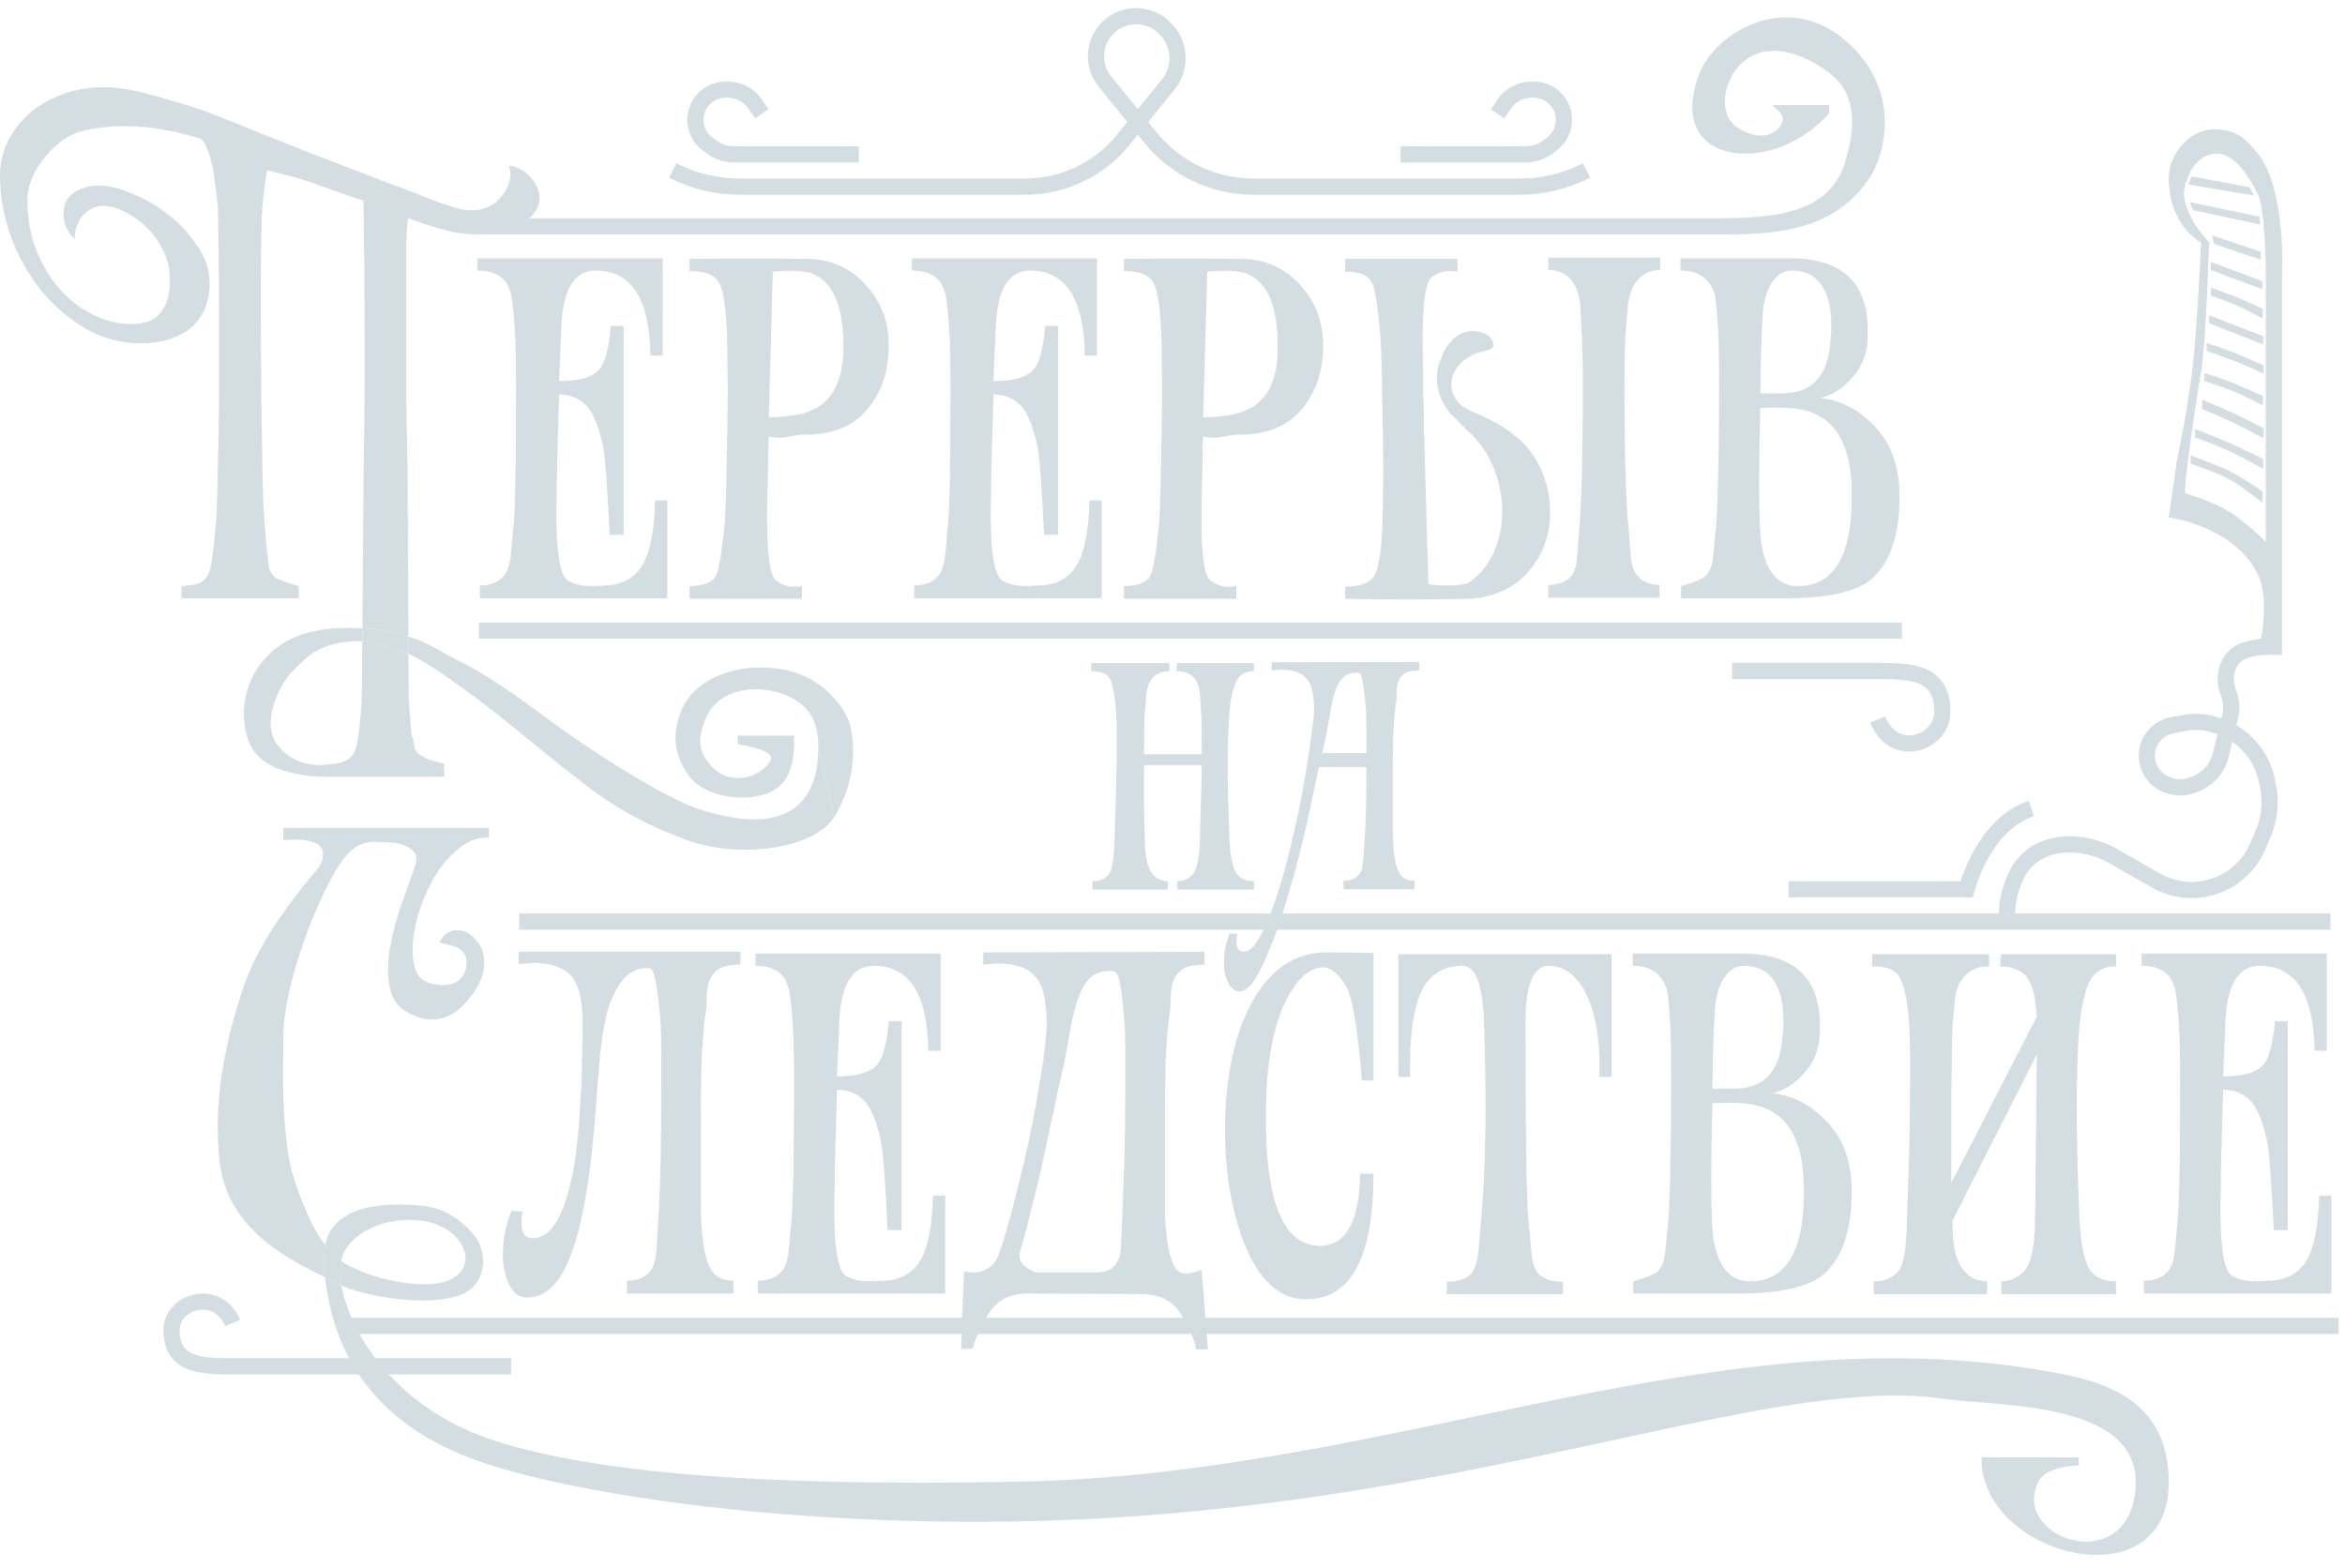 <svg width="145" height="97" viewBox="0 0 145 97" fill="none" xmlns="http://www.w3.org/2000/svg">
<path d="M29.672 37V36.208C30.32 36.208 30.812 36.016 31.148 35.632C31.34 35.392 31.472 35.068 31.544 34.66C31.568 34.516 31.64 33.772 31.76 32.428C31.856 31.3 31.904 29.188 31.904 26.092C31.928 23.14 31.904 21.256 31.832 20.44C31.808 19.888 31.76 19.336 31.688 18.784C31.64 18.208 31.496 17.752 31.256 17.416C30.896 16.96 30.32 16.732 29.528 16.732V15.976H40.976V21.988H40.22C40.172 18.484 39.044 16.732 36.836 16.732C35.516 16.732 34.808 17.884 34.712 20.188L34.568 23.572C35.816 23.572 36.644 23.332 37.052 22.852C37.412 22.444 37.652 21.544 37.772 20.152H38.564V33.076H37.7C37.556 30.076 37.424 28.276 37.304 27.676C37.04 26.404 36.692 25.54 36.26 25.084C35.828 24.628 35.264 24.4 34.568 24.4C34.472 27.544 34.424 29.548 34.424 30.412C34.328 33.556 34.532 35.368 35.036 35.848C35.396 36.112 35.936 36.244 36.656 36.244C36.848 36.244 37.064 36.232 37.304 36.208C38.384 36.208 39.176 35.812 39.68 35.02C40.184 34.228 40.46 32.872 40.508 30.952H41.264V37H29.672Z" fill="#D4DDE1"/>
<path d="M51.928 26.524C51.303 26.764 50.572 26.884 49.731 26.884C49.419 26.884 49.072 26.932 48.688 27.028C48.328 27.1 47.944 27.088 47.535 26.992C47.511 27.256 47.499 27.604 47.499 28.036C47.499 28.468 47.487 29.116 47.464 29.98C47.343 33.628 47.523 35.608 48.004 35.92C48.483 36.256 49.011 36.364 49.587 36.244V37.036H42.639V36.244C43.383 36.244 43.9 36.076 44.188 35.74C44.404 35.524 44.608 34.432 44.8 32.464C44.847 31.936 44.883 31.144 44.907 30.088C44.931 29.032 44.956 27.7 44.98 26.092C45.004 24.676 45.004 23.512 44.98 22.6C44.98 21.664 44.968 20.956 44.944 20.476C44.871 18.82 44.691 17.788 44.404 17.38C44.115 16.972 43.528 16.768 42.639 16.768V16.012C45.231 15.988 47.644 15.988 49.876 16.012C51.34 16.012 52.563 16.552 53.547 17.632C54.459 18.64 54.928 19.84 54.952 21.232C54.975 22.552 54.7 23.68 54.123 24.616C53.572 25.552 52.84 26.188 51.928 26.524ZM52.144 21.772C52.215 18.988 51.532 17.356 50.092 16.876C49.516 16.732 48.748 16.708 47.788 16.804L47.535 25.804C48.855 25.804 49.864 25.6 50.559 25.192C51.568 24.568 52.096 23.428 52.144 21.772Z" fill="#D4DDE1"/>
<path d="M56.531 37V36.208C57.179 36.208 57.671 36.016 58.007 35.632C58.199 35.392 58.331 35.068 58.403 34.66C58.427 34.516 58.499 33.772 58.619 32.428C58.715 31.3 58.763 29.188 58.763 26.092C58.787 23.14 58.763 21.256 58.691 20.44C58.667 19.888 58.619 19.336 58.547 18.784C58.499 18.208 58.355 17.752 58.115 17.416C57.755 16.96 57.179 16.732 56.387 16.732V15.976H67.835V21.988H67.079C67.031 18.484 65.903 16.732 63.695 16.732C62.375 16.732 61.667 17.884 61.571 20.188L61.427 23.572C62.675 23.572 63.503 23.332 63.911 22.852C64.271 22.444 64.511 21.544 64.631 20.152H65.423V33.076H64.559C64.415 30.076 64.283 28.276 64.163 27.676C63.899 26.404 63.551 25.54 63.119 25.084C62.687 24.628 62.123 24.4 61.427 24.4C61.331 27.544 61.283 29.548 61.283 30.412C61.187 33.556 61.391 35.368 61.895 35.848C62.255 36.112 62.795 36.244 63.515 36.244C63.707 36.244 63.923 36.232 64.163 36.208C65.243 36.208 66.035 35.812 66.539 35.02C67.043 34.228 67.319 32.872 67.367 30.952H68.123V37H56.531Z" fill="#D4DDE1"/>
<path d="M78.787 26.524C78.163 26.764 77.431 26.884 76.591 26.884C76.279 26.884 75.931 26.932 75.547 27.028C75.187 27.1 74.803 27.088 74.395 26.992C74.371 27.256 74.359 27.604 74.359 28.036C74.359 28.468 74.347 29.116 74.323 29.98C74.203 33.628 74.383 35.608 74.863 35.92C75.343 36.256 75.871 36.364 76.447 36.244V37.036H69.499V36.244C70.243 36.244 70.759 36.076 71.047 35.74C71.263 35.524 71.467 34.432 71.659 32.464C71.707 31.936 71.743 31.144 71.767 30.088C71.791 29.032 71.815 27.7 71.839 26.092C71.863 24.676 71.863 23.512 71.839 22.6C71.839 21.664 71.827 20.956 71.803 20.476C71.731 18.82 71.551 17.788 71.263 17.38C70.975 16.972 70.387 16.768 69.499 16.768V16.012C72.091 15.988 74.503 15.988 76.735 16.012C78.199 16.012 79.423 16.552 80.407 17.632C81.319 18.64 81.787 19.84 81.811 21.232C81.835 22.552 81.559 23.68 80.983 24.616C80.431 25.552 79.699 26.188 78.787 26.524ZM79.003 21.772C79.075 18.988 78.391 17.356 76.951 16.876C76.375 16.732 75.607 16.708 74.647 16.804L74.395 25.804C75.715 25.804 76.723 25.6 77.419 25.192C78.427 24.568 78.955 23.428 79.003 21.772Z" fill="#D4DDE1"/>
<path d="M88.323 36.136C89.331 36.256 90.147 36.232 90.771 36.064C91.467 35.608 91.995 34.984 92.355 34.192C92.715 33.376 92.895 32.524 92.895 31.636C92.895 30.724 92.715 29.824 92.355 28.936C91.995 28.024 91.443 27.244 90.699 26.596C90.603 26.5 90.471 26.368 90.303 26.2C90.159 26.032 89.955 25.828 89.691 25.588C88.995 24.724 88.731 23.8 88.899 22.816C88.971 22.528 89.067 22.24 89.187 21.952C89.307 21.664 89.463 21.412 89.655 21.196C89.847 20.956 90.063 20.776 90.303 20.656C90.567 20.512 90.855 20.452 91.167 20.476C91.791 20.548 92.163 20.752 92.283 21.088C92.427 21.4 92.319 21.592 91.959 21.664C91.335 21.784 90.831 22.012 90.447 22.348C90.087 22.684 89.859 23.056 89.763 23.464C89.691 23.848 89.763 24.232 89.979 24.616C90.195 25 90.591 25.3 91.167 25.516C92.919 26.236 94.143 27.136 94.839 28.216C95.535 29.296 95.871 30.496 95.847 31.816C95.823 33.208 95.355 34.408 94.443 35.416C93.963 35.968 93.375 36.376 92.679 36.64C92.007 36.904 91.299 37.036 90.555 37.036C88.275 37.084 85.815 37.084 83.175 37.036V36.28C84.063 36.28 84.651 36.076 84.939 35.668C85.227 35.284 85.407 34.252 85.479 32.572C85.503 32.092 85.515 31.396 85.515 30.484C85.539 29.572 85.539 28.396 85.515 26.956C85.491 25.348 85.467 24.016 85.443 22.96C85.419 21.904 85.383 21.112 85.335 20.584C85.167 18.64 84.963 17.548 84.723 17.308C84.435 16.972 83.919 16.804 83.175 16.804V16.012H90.123V16.804C89.547 16.684 89.019 16.792 88.539 17.128C88.059 17.464 87.879 19.444 87.999 23.068C87.999 23.5 87.999 23.944 87.999 24.4C88.023 24.832 88.035 25.24 88.035 25.624C88.035 25.984 88.035 26.308 88.035 26.596C88.059 26.884 88.071 27.1 88.071 27.244L88.323 36.136ZM102.651 15.94V16.696C102.051 16.696 101.571 16.924 101.211 17.38C100.947 17.668 100.767 18.136 100.671 18.784C100.671 18.832 100.623 19.396 100.527 20.476C100.455 21.292 100.431 23.14 100.455 26.02C100.479 29.044 100.551 31.144 100.671 32.32C100.791 33.736 100.851 34.492 100.851 34.588C100.923 35.068 101.067 35.416 101.283 35.632C101.571 35.992 102.015 36.172 102.615 36.172V36.964H95.739V36.172C96.363 36.172 96.831 35.992 97.143 35.632C97.335 35.416 97.455 35.068 97.503 34.588C97.575 33.844 97.635 33.088 97.683 32.32C97.779 31.144 97.839 29.044 97.863 26.02C97.887 23.14 97.863 21.292 97.791 20.476C97.767 19.924 97.743 19.372 97.719 18.82C97.623 18.172 97.455 17.692 97.215 17.38C96.855 16.924 96.363 16.696 95.739 16.696V15.94H102.651Z" fill="#D4DDE1"/>
<path d="M115.721 35.812C114.809 36.604 113.021 37 110.357 37H103.949V36.244C104.813 36.004 105.329 35.788 105.497 35.596C105.689 35.38 105.821 35.092 105.893 34.732C105.917 34.564 105.989 33.856 106.109 32.608C106.205 31.432 106.265 29.224 106.289 25.984C106.313 22.864 106.289 20.896 106.217 20.08C106.193 19.624 106.157 19.156 106.109 18.676C106.061 18.172 105.905 17.764 105.641 17.452C105.281 16.972 104.705 16.732 103.913 16.732V15.976H110.681C114.113 15.976 115.709 17.68 115.469 21.088C115.421 22.024 115.061 22.828 114.389 23.5C113.861 24.076 113.249 24.448 112.553 24.616C113.729 24.736 114.785 25.252 115.721 26.164C116.849 27.244 117.425 28.684 117.449 30.484C117.497 32.98 116.921 34.756 115.721 35.812ZM108.773 30.016C108.773 31.984 108.833 33.268 108.953 33.868C109.265 35.452 110.009 36.244 111.185 36.244C113.489 36.244 114.593 34.24 114.497 30.232C114.425 26.992 113.105 25.324 110.537 25.228C110.153 25.204 109.589 25.204 108.845 25.228C108.797 26.932 108.773 28.528 108.773 30.016ZM108.845 24.328C108.845 24.328 109.301 24.328 110.213 24.328C112.013 24.328 112.997 23.296 113.165 21.232C113.213 20.872 113.237 20.536 113.237 20.224C113.237 17.944 112.445 16.78 110.861 16.732C110.333 16.708 109.889 16.972 109.529 17.524C109.193 18.076 109.013 18.784 108.989 19.648C108.917 20.584 108.869 22.144 108.845 24.328Z" fill="#D4DDE1"/>
<path d="M20.232 48.036V47.28C20.232 47.28 18.288 47.651 17.103 46C16.167 44.696 17.218 42.385 18.103 41.5C18.987 40.615 19.753 39.646 22.406 39.646C22.408 39.387 22.41 39.12 22.412 38.849C20.582 38.789 18.263 38.84 16.603 40.5C14.603 42.5 14.918 45.188 15.603 46.304C16.745 48.166 20.232 48.036 20.232 48.036Z" fill="#D4DDE1"/>
<path d="M25.247 39.365C25.249 39.739 25.25 40.097 25.252 40.434C25.679 40.597 26.672 41.207 27.103 41.5C30.783 44 32.957 46.069 36.32 48.638C38.254 50.114 40.394 51.224 42.603 52C45.898 53.158 50.443 52.432 51.603 50.5C51.224 48.884 50.982 47.852 50.603 46.236C50.603 48.5 49.744 52.214 43.103 50C41.603 49.5 38.103 47.5 34.603 45C32.945 43.816 30.802 42.1 28.603 41C27.395 40.396 26.59 39.783 25.247 39.365Z" fill="#D4DDE1"/>
<path d="M50.603 46.236C50.993 47.901 51.603 50.5 51.603 50.5C53.103 48 52.761 45.792 52.603 45C52.444 44.208 51.582 42.795 50.103 42C47.483 40.592 43.207 41.239 42.103 44C41.523 45.45 41.693 46.793 42.639 48.036C43.615 49.317 46.13 49.651 47.603 49C48.891 48.431 49.103 47 49.103 46C49.103 45.903 49.103 45.5 49.103 45.5H45.603L45.639 46.036C45.639 46.036 48.027 46.358 47.639 47.036C46.961 48.223 45.106 48.502 44.139 47.536C43.173 46.569 43.103 45.804 43.603 44.5C44.322 42.623 46.749 42.222 48.603 43C49.973 43.575 50.603 44.5 50.603 46.236Z" fill="#D4DDE1"/>
<path d="M25.128 14.968C25.152 14.104 25.188 13.812 25.236 13.5C26.103 13.796 26.603 14 27.999 14.356C28.623 14.452 29.187 14.5 29.691 14.5C30.171 14.5 30.627 14.452 31.059 14.356C31.515 14.236 31.911 14.08 32.247 13.888C32.583 13.672 32.847 13.432 33.039 13.168C33.255 12.88 33.363 12.568 33.363 12.232C33.363 11.992 33.303 11.752 33.183 11.512C33.063 11.272 32.907 11.056 32.715 10.864C32.523 10.672 32.319 10.528 32.103 10.432C31.887 10.312 31.671 10.252 31.455 10.252C31.527 10.444 31.563 10.612 31.563 10.756C31.563 11.308 31.323 11.836 30.843 12.34C30.363 12.82 29.851 13 29.103 13C28.355 13 27.487 12.62 27.103 12.5C26.719 12.38 25.812 11.98 25.02 11.692C24.228 11.404 23.34 11.068 22.356 10.684C21.372 10.3 20.34 9.904 19.26 9.496C18.204 9.064 17.208 8.668 16.272 8.308C15.36 7.924 14.556 7.6 13.86 7.336C13.188 7.072 12.756 6.904 12.564 6.832C11.34 6.424 10.212 6.088 9.18 5.824C8.148 5.536 7.236 5.392 6.444 5.392C5.58 5.392 4.764 5.524 3.996 5.788C3.228 6.052 2.544 6.424 1.944 6.904C1.368 7.384 0.9 7.96 0.54 8.632C0.204 9.28 0.024 9.988 0 10.756C0 12.1 0.228 13.408 0.684 14.68C1.164 15.928 1.8 17.044 2.592 18.028C3.408 18.988 4.332 19.768 5.364 20.368C6.42 20.944 7.524 21.232 8.676 21.232C9.972 21.232 11.004 20.92 11.772 20.296C12.564 19.648 12.96 18.712 12.96 17.488C12.96 16.696 12.708 15.94 12.204 15.22C11.724 14.476 11.124 13.828 10.404 13.276C9.708 12.724 8.964 12.292 8.172 11.98C7.404 11.644 6.72 11.476 6.12 11.476C5.496 11.476 4.968 11.632 4.536 11.944C4.128 12.232 3.924 12.652 3.924 13.204C3.924 13.804 4.152 14.332 4.608 14.788C4.608 14.284 4.764 13.816 5.076 13.384C5.412 12.952 5.844 12.736 6.372 12.736C6.828 12.736 7.296 12.868 7.776 13.132C8.256 13.372 8.7 13.696 9.108 14.104C9.516 14.512 9.852 14.992 10.116 15.544C10.38 16.096 10.512 16.672 10.512 17.272C10.512 19.12 9.732 20.044 8.172 20.044C7.308 20.044 6.48 19.84 5.688 19.432C4.896 19.024 4.2 18.472 3.6 17.776C3.024 17.08 2.556 16.276 2.196 15.364C1.86 14.428 1.692 13.456 1.692 12.448C1.692 11.464 2.088 10.516 2.88 9.604C3.528 8.836 4.236 8.344 5.004 8.128C5.796 7.912 6.732 7.804 7.812 7.804C8.556 7.804 9.312 7.876 10.08 8.02C10.848 8.14 11.628 8.332 12.42 8.596C12.54 8.668 12.648 8.824 12.744 9.064C12.864 9.304 12.972 9.616 13.068 10C13.164 10.36 13.236 10.78 13.284 11.26C13.356 11.74 13.416 12.232 13.464 12.736C13.488 13.048 13.5 13.66 13.5 14.572C13.524 15.484 13.536 16.72 13.536 18.28C13.56 22.192 13.548 25.348 13.5 27.748C13.452 30.148 13.404 31.672 13.356 32.32C13.284 33.184 13.212 33.868 13.14 34.372C13.092 34.876 12.996 35.272 12.852 35.56C12.708 35.824 12.504 36.004 12.24 36.1C12 36.172 11.664 36.22 11.232 36.244V37H18.468V36.244C18.036 36.124 17.7 36.016 17.46 35.92C17.22 35.824 17.04 35.728 16.92 35.632C16.8 35.512 16.716 35.38 16.668 35.236C16.62 35.068 16.584 34.864 16.56 34.624C16.56 34.456 16.548 34.312 16.524 34.192C16.5 34.072 16.476 33.856 16.452 33.544C16.428 33.208 16.392 32.728 16.344 32.104C16.296 31.48 16.26 30.592 16.236 29.44C16.212 28.288 16.188 26.812 16.164 25.012C16.14 23.212 16.128 20.968 16.128 18.28C16.128 15.208 16.164 13.36 16.236 12.736C16.284 12.184 16.332 11.728 16.38 11.368C16.428 11.008 16.476 10.732 16.524 10.54C17.748 10.804 18.864 11.128 19.872 11.512C20.88 11.872 21.744 12.172 22.464 12.412C22.488 12.796 22.5 13.504 22.5 14.536C22.524 15.568 22.536 16.888 22.536 18.496C22.56 22.48 22.548 25.684 22.5 28.108C22.471 29.588 22.441 34.837 22.412 38.849C23.361 38.88 24.313 39.075 25.247 39.365C25.231 35.561 25.216 30.194 25.2 29.44C25.176 28.264 25.152 26.8 25.128 25.048V18.532V14.968Z" fill="#D4DDE1"/>
<path d="M22.412 38.849L22.406 39.646C23.223 39.77 24.163 40.02 25.252 40.434L25.247 39.365C24.313 39.075 23.361 38.88 22.412 38.849Z" fill="#D4DDE1"/>
<path d="M25.38 44.688C25.356 44.328 25.32 43.824 25.272 43.176C25.265 42.987 25.259 41.91 25.252 40.434C24.163 40.02 23.223 39.77 22.406 39.646C22.389 41.825 22.373 43.49 22.356 43.716C22.284 44.388 22.224 44.952 22.176 45.408C22.128 45.84 22.044 46.2 21.924 46.488C21.804 46.752 21.612 46.944 21.348 47.064C21.084 47.184 20.712 47.256 20.232 47.28V48.036H27.468V47.244C26.988 47.124 26.628 47.016 26.388 46.92C26.148 46.8 25.968 46.692 25.848 46.596C25.728 46.476 25.656 46.356 25.632 46.236L25.56 45.804C25.536 45.684 25.5 45.552 25.452 45.408C25.428 45.264 25.404 45.024 25.38 44.688Z" fill="#D4DDE1"/>
<path d="M76.524 41.992C76.284 42.36 76.116 43.04 76.02 44.032C75.876 45.776 75.876 48.376 76.02 51.832C76.068 53.016 76.236 53.776 76.524 54.112C76.748 54.368 77.084 54.496 77.532 54.496V55.024H72.804V54.496C73.172 54.496 73.484 54.36 73.74 54.088C74.012 53.8 74.164 53.08 74.196 51.928L74.316 47.32H70.74C70.724 49.304 70.74 50.824 70.788 51.88C70.788 52.968 70.956 53.704 71.292 54.088C71.516 54.36 71.828 54.496 72.228 54.496L72.204 55.024H67.548V54.496C67.964 54.512 68.3 54.376 68.556 54.088C68.764 53.832 68.884 53.096 68.916 51.88C69.06 47.88 69.092 45.264 69.012 44.032C68.932 42.896 68.78 42.176 68.556 41.872C68.38 41.632 68.02 41.512 67.476 41.512V41.008H72.3V41.512C71.82 41.512 71.46 41.672 71.22 41.992C71.044 42.2 70.932 42.504 70.884 42.904C70.852 43.288 70.82 43.672 70.788 44.056C70.756 44.44 70.74 45.304 70.74 46.648H74.316C74.316 45.288 74.3 44.424 74.268 44.056C74.252 43.672 74.228 43.288 74.196 42.904C74.164 42.504 74.06 42.2 73.884 41.992C73.644 41.672 73.268 41.512 72.756 41.512L72.78 41.008H77.532V41.512C77.068 41.512 76.732 41.672 76.524 41.992ZM87.754 40.936V41.464C87.338 41.464 87.034 41.528 86.842 41.656C86.666 41.784 86.538 41.952 86.458 42.16C86.394 42.368 86.362 42.608 86.362 42.88C86.362 43.136 86.338 43.392 86.29 43.648C86.226 44.16 86.178 44.816 86.146 45.616C86.13 46.4 86.122 47.344 86.122 48.448C86.122 49.536 86.122 50.464 86.122 51.232C86.122 51.984 86.162 52.6 86.242 53.08C86.322 53.56 86.45 53.912 86.626 54.136C86.818 54.36 87.098 54.472 87.466 54.472V55H83.074V54.472C83.81 54.472 84.21 54.104 84.274 53.368C84.29 53.272 84.33 52.752 84.394 51.808C84.458 50.864 84.49 49.408 84.49 47.44H81.562C81.386 48.192 81.21 49.008 81.034 49.888C80.858 50.752 80.658 51.616 80.434 52.48C80.146 53.664 79.834 54.792 79.498 55.864C79.178 56.936 78.85 57.872 78.514 58.672C78.194 59.488 77.882 60.128 77.578 60.592C77.258 61.072 76.954 61.312 76.666 61.312C76.362 61.312 76.122 61.136 75.946 60.784C75.77 60.432 75.682 60.032 75.682 59.584C75.682 59.216 75.714 58.872 75.778 58.552C75.842 58.248 75.93 57.976 76.042 57.736L76.498 57.76C76.482 57.84 76.474 57.912 76.474 57.976C76.458 58.056 76.45 58.136 76.45 58.216C76.45 58.648 76.602 58.864 76.906 58.864C77.162 58.864 77.418 58.68 77.674 58.312C77.93 57.944 78.178 57.456 78.418 56.848C78.674 56.24 78.922 55.536 79.162 54.736C79.402 53.936 79.626 53.104 79.834 52.24C80.042 51.376 80.234 50.504 80.41 49.624C80.586 48.744 80.73 47.928 80.842 47.176C80.97 46.408 81.066 45.736 81.13 45.16C81.21 44.584 81.25 44.16 81.25 43.888C81.25 42.928 81.09 42.28 80.77 41.944C80.466 41.592 79.946 41.416 79.21 41.416C79.13 41.416 79.042 41.424 78.946 41.44C78.85 41.44 78.746 41.448 78.634 41.464V40.96L87.754 40.936ZM84.49 46.576C84.49 45.904 84.49 45.36 84.49 44.944C84.49 44.512 84.482 44.192 84.466 43.984C84.434 43.456 84.394 43.04 84.346 42.736C84.314 42.416 84.274 42.176 84.226 42.016C84.194 41.84 84.154 41.728 84.106 41.68C84.058 41.632 84.01 41.608 83.962 41.608C83.53 41.592 83.202 41.712 82.978 41.968C82.77 42.208 82.602 42.552 82.474 43C82.362 43.448 82.258 43.976 82.162 44.584C82.066 45.192 81.93 45.856 81.754 46.576H84.49Z" fill="#D4DDE1"/>
<path d="M40.888 67.328C40.888 66.32 40.888 65.504 40.888 64.88C40.888 64.232 40.876 63.752 40.852 63.44C40.804 62.648 40.744 62.024 40.672 61.568C40.624 61.088 40.564 60.728 40.492 60.488C40.444 60.224 40.384 60.056 40.312 59.984C40.24 59.912 40.168 59.876 40.096 59.876C39.448 59.852 38.92 60.092 38.512 60.596C38.128 61.076 37.816 61.712 37.576 62.504C37.36 63.296 37.204 64.208 37.108 65.24C37.012 66.272 36.928 67.316 36.856 68.372C36.712 70.484 36.508 72.296 36.244 73.808C36.004 75.296 35.704 76.52 35.344 77.48C35.008 78.44 34.6 79.148 34.12 79.604C33.664 80.036 33.148 80.252 32.572 80.252C32.116 80.252 31.756 79.988 31.492 79.46C31.228 78.932 31.096 78.332 31.096 77.66C31.096 77.108 31.144 76.604 31.24 76.148C31.336 75.668 31.468 75.248 31.636 74.888L32.32 74.924C32.296 75.044 32.272 75.164 32.248 75.284C32.248 75.38 32.248 75.488 32.248 75.608C32.248 76.256 32.476 76.58 32.932 76.58C33.436 76.58 33.868 76.328 34.228 75.824C34.588 75.32 34.876 74.672 35.092 73.88C35.332 73.064 35.512 72.164 35.632 71.18C35.752 70.172 35.836 69.176 35.884 68.192C35.956 67.208 35.992 66.284 35.992 65.42C36.016 64.556 36.028 63.848 36.028 63.296C36.028 61.856 35.788 60.872 35.308 60.344C34.828 59.816 34.036 59.552 32.932 59.552C32.812 59.552 32.68 59.564 32.536 59.588C32.392 59.588 32.236 59.6 32.068 59.624V58.868H45.784V59.66C45.16 59.66 44.704 59.756 44.416 59.948C44.152 60.14 43.96 60.392 43.84 60.704C43.744 61.016 43.696 61.376 43.696 61.784C43.696 62.168 43.66 62.552 43.588 62.936C43.492 63.704 43.42 64.688 43.372 65.888C43.348 67.064 43.336 68.48 43.336 70.136C43.336 71.768 43.336 73.16 43.336 74.312C43.336 75.464 43.396 76.4 43.516 77.12C43.636 77.84 43.828 78.368 44.092 78.704C44.38 79.04 44.8 79.208 45.352 79.208V80H38.764V79.208C39.868 79.208 40.468 78.656 40.564 77.552C40.588 77.408 40.648 76.46 40.744 74.708C40.84 72.932 40.888 70.472 40.888 67.328Z" fill="#D4DDE1"/>
<path d="M46.857 80V79.208C47.505 79.208 47.997 79.016 48.333 78.632C48.525 78.392 48.657 78.068 48.729 77.66C48.753 77.516 48.825 76.772 48.945 75.428C49.041 74.3 49.089 72.188 49.089 69.092C49.113 66.14 49.089 64.256 49.017 63.44C48.993 62.888 48.945 62.336 48.873 61.784C48.825 61.208 48.681 60.752 48.441 60.416C48.081 59.96 47.505 59.732 46.713 59.732V58.976H58.161V64.988H57.405C57.357 61.484 56.229 59.732 54.021 59.732C52.701 59.732 51.993 60.884 51.897 63.188L51.753 66.572C53.001 66.572 53.829 66.332 54.237 65.852C54.597 65.444 54.837 64.544 54.957 63.152H55.749V76.076H54.885C54.741 73.076 54.609 71.276 54.489 70.676C54.225 69.404 53.877 68.54 53.445 68.084C53.013 67.628 52.449 67.4 51.753 67.4C51.657 70.544 51.609 72.548 51.609 73.412C51.513 76.556 51.717 78.368 52.221 78.848C52.581 79.112 53.121 79.244 53.841 79.244C54.033 79.244 54.249 79.232 54.489 79.208C55.569 79.208 56.361 78.812 56.865 78.02C57.369 77.228 57.645 75.872 57.693 73.952H58.449V80H46.857Z" fill="#D4DDE1"/>
<path d="M59.609 78.632C60.041 78.728 60.401 78.728 60.689 78.632C60.977 78.536 61.205 78.404 61.373 78.236C61.541 78.044 61.661 77.84 61.733 77.624C61.829 77.384 61.901 77.192 61.949 77.048C62.333 75.8 62.693 74.468 63.029 73.052C63.389 71.636 63.689 70.292 63.929 69.02C64.169 67.724 64.361 66.572 64.505 65.564C64.649 64.532 64.721 63.776 64.721 63.296C64.721 61.856 64.481 60.884 64.001 60.38C63.545 59.852 62.765 59.588 61.661 59.588C61.541 59.588 61.409 59.6 61.265 59.624C61.121 59.624 60.965 59.636 60.797 59.66V58.904L74.477 58.868V59.66C73.853 59.66 73.397 59.756 73.109 59.948C72.845 60.14 72.653 60.392 72.533 60.704C72.437 61.016 72.389 61.376 72.389 61.784C72.389 62.168 72.353 62.552 72.281 62.936C72.185 63.704 72.113 64.688 72.065 65.888C72.041 67.064 72.029 68.48 72.029 70.136C72.029 70.64 72.029 71.192 72.029 71.792C72.029 72.368 72.029 72.944 72.029 73.52C72.029 74.072 72.029 74.6 72.029 75.104C72.053 75.608 72.089 76.052 72.137 76.436C72.257 77.42 72.449 78.104 72.713 78.488C72.977 78.848 73.505 78.86 74.297 78.524L74.693 83.456H73.973C73.805 82.712 73.469 81.956 72.965 81.188C72.461 80.42 71.669 80.036 70.589 80.036L63.569 80C62.489 80 61.697 80.384 61.193 81.152C60.689 81.92 60.341 82.676 60.149 83.42H59.429L59.609 78.632ZM65.441 67.328C65.297 68.048 65.129 68.828 64.937 69.668C64.769 70.508 64.589 71.36 64.397 72.224C64.205 73.064 64.001 73.892 63.785 74.708C63.593 75.524 63.401 76.268 63.209 76.94C63.161 77.108 63.113 77.276 63.065 77.444C63.041 77.588 63.041 77.732 63.065 77.876C63.113 78.02 63.209 78.164 63.353 78.308C63.497 78.428 63.725 78.56 64.037 78.704H67.853C68.213 78.68 68.489 78.608 68.681 78.488C68.873 78.344 69.017 78.176 69.113 77.984C69.209 77.792 69.269 77.588 69.293 77.372C69.317 77.156 69.329 76.952 69.329 76.76C69.377 75.92 69.425 74.696 69.473 73.088C69.545 71.456 69.581 69.536 69.581 67.328C69.581 66.32 69.581 65.504 69.581 64.88C69.581 64.232 69.569 63.752 69.545 63.44C69.497 62.648 69.437 62.024 69.365 61.568C69.317 61.112 69.257 60.776 69.185 60.56C69.137 60.344 69.077 60.212 69.005 60.164C68.933 60.092 68.861 60.056 68.789 60.056C68.141 60.032 67.649 60.2 67.313 60.56C67.001 60.92 66.749 61.424 66.557 62.072C66.365 62.72 66.197 63.488 66.053 64.376C65.909 65.264 65.705 66.248 65.441 67.328Z" fill="#D4DDE1"/>
<path d="M84.929 66.824H84.209C83.945 63.584 83.621 61.64 83.237 60.992C82.709 60.128 82.169 59.744 81.617 59.84C80.873 59.96 80.201 60.584 79.601 61.712C78.713 63.392 78.269 65.864 78.269 69.128C78.269 74.408 79.385 77.048 81.617 77.048C83.225 77.048 84.053 75.56 84.101 72.584H84.929C84.929 77.768 83.537 80.36 80.753 80.36C79.097 80.36 77.801 79.148 76.865 76.724C76.097 74.66 75.725 72.284 75.749 69.596C75.797 66.476 76.349 63.944 77.405 62C78.557 59.936 80.081 58.904 81.977 58.904C83.201 58.904 84.185 58.916 84.929 58.94V66.824Z" fill="#D4DDE1"/>
<path d="M99.65 59.012V66.608H98.894C98.966 64.328 98.666 62.564 97.994 61.316C97.418 60.26 96.674 59.732 95.762 59.732C94.802 59.732 94.322 60.92 94.322 63.296C94.322 69.968 94.382 74.012 94.502 75.428C94.646 76.844 94.718 77.612 94.718 77.732C94.79 78.188 94.922 78.536 95.114 78.776C95.474 79.112 95.978 79.28 96.626 79.28L96.662 80.036H89.462V79.28C90.134 79.28 90.638 79.112 90.974 78.776C91.166 78.536 91.298 78.188 91.37 77.732C91.394 77.612 91.466 76.844 91.586 75.428C91.874 72.26 91.934 68.216 91.766 63.296C91.694 60.92 91.25 59.732 90.434 59.732C89.234 59.732 88.382 60.272 87.878 61.352C87.374 62.432 87.146 64.184 87.194 66.608H86.474V59.012H99.65Z" fill="#D4DDE1"/>
<path d="M112.762 78.812C111.85 79.604 110.062 80 107.398 80H100.99V79.244C101.854 79.004 102.37 78.788 102.538 78.596C102.73 78.38 102.862 78.092 102.934 77.732C102.958 77.564 103.03 76.856 103.15 75.608C103.246 74.432 103.306 72.224 103.33 68.984C103.354 65.864 103.33 63.896 103.258 63.08C103.234 62.624 103.198 62.156 103.15 61.676C103.102 61.172 102.946 60.764 102.682 60.452C102.322 59.972 101.746 59.732 100.954 59.732V58.976H107.722C111.154 58.976 112.75 60.68 112.51 64.088C112.462 65.024 112.102 65.828 111.43 66.5C110.902 67.076 110.29 67.448 109.594 67.616C110.77 67.736 111.826 68.252 112.762 69.164C113.89 70.244 114.466 71.684 114.49 73.484C114.538 75.98 113.962 77.756 112.762 78.812ZM105.814 73.016C105.814 74.984 105.874 76.268 105.994 76.868C106.306 78.452 107.05 79.244 108.226 79.244C110.53 79.244 111.634 77.24 111.538 73.232C111.466 69.992 110.146 68.324 107.578 68.228C107.194 68.204 106.63 68.204 105.886 68.228C105.838 69.932 105.814 71.528 105.814 73.016ZM105.886 67.328C105.886 67.328 106.342 67.328 107.254 67.328C109.054 67.328 110.038 66.296 110.206 64.232C110.254 63.872 110.278 63.536 110.278 63.224C110.278 60.944 109.486 59.78 107.902 59.732C107.374 59.708 106.93 59.972 106.57 60.524C106.234 61.076 106.054 61.784 106.03 62.648C105.958 63.584 105.91 65.144 105.886 67.328Z" fill="#D4DDE1"/>
<path d="M129.331 60.488C128.971 61.016 128.719 62.036 128.575 63.548C128.359 66.164 128.359 70.064 128.575 75.248C128.647 77.024 128.899 78.164 129.331 78.668C129.643 79.052 130.147 79.244 130.843 79.244V80.036H123.751V79.244C124.279 79.244 124.747 79.04 125.155 78.632C125.587 78.176 125.815 77.096 125.839 75.392L125.947 65.204L120.727 75.5C120.727 76.316 120.787 76.976 120.907 77.48C121.027 77.96 121.219 78.344 121.483 78.632C121.819 79.04 122.287 79.244 122.887 79.244L122.851 80.036H115.867V79.244C116.467 79.268 116.971 79.064 117.379 78.632C117.715 78.224 117.895 77.12 117.919 75.32C118.039 72.296 118.099 69.812 118.099 67.868C118.123 65.9 118.111 64.46 118.063 63.548C117.967 61.892 117.739 60.812 117.379 60.308C117.115 59.948 116.575 59.768 115.759 59.768V59.012H122.995V59.768C122.275 59.768 121.735 60.008 121.375 60.488C121.111 60.8 120.943 61.256 120.871 61.856C120.823 62.432 120.775 63.008 120.727 63.584C120.727 63.728 120.715 64.22 120.691 65.06C120.691 65.876 120.679 66.8 120.655 67.832C120.655 68.864 120.655 69.884 120.655 70.892C120.655 71.9 120.655 72.656 120.655 73.16L125.947 62.864C125.875 62.048 125.791 61.496 125.695 61.208C125.599 60.896 125.491 60.656 125.371 60.488C125.011 60.008 124.447 59.768 123.679 59.768L123.715 59.012H130.843V59.768C130.171 59.768 129.667 60.008 129.331 60.488Z" fill="#D4DDE1"/>
<path d="M132.568 80V79.208C133.216 79.208 133.708 79.016 134.044 78.632C134.236 78.392 134.368 78.068 134.44 77.66C134.464 77.516 134.536 76.772 134.656 75.428C134.752 74.3 134.8 72.188 134.8 69.092C134.824 66.14 134.8 64.256 134.728 63.44C134.704 62.888 134.656 62.336 134.584 61.784C134.536 61.208 134.392 60.752 134.152 60.416C133.792 59.96 133.216 59.732 132.424 59.732V58.976H143.872V64.988H143.116C143.068 61.484 141.94 59.732 139.732 59.732C138.412 59.732 137.704 60.884 137.608 63.188L137.464 66.572C138.712 66.572 139.54 66.332 139.948 65.852C140.308 65.444 140.548 64.544 140.668 63.152H141.46V76.076H140.596C140.452 73.076 140.32 71.276 140.2 70.676C139.936 69.404 139.588 68.54 139.156 68.084C138.724 67.628 138.16 67.4 137.464 67.4C137.368 70.544 137.32 72.548 137.32 73.412C137.224 76.556 137.428 78.368 137.932 78.848C138.292 79.112 138.832 79.244 139.552 79.244C139.744 79.244 139.96 79.232 140.2 79.208C141.28 79.208 142.072 78.812 142.576 78.02C143.08 77.228 143.356 75.872 143.404 73.952H144.16V80H132.568Z" fill="#D4DDE1"/>
<path d="M21.302 53.036C21.83 52.388 22.43 52.064 23.102 52.064C23.366 52.064 23.666 52.076 24.002 52.1C24.338 52.1 24.638 52.148 24.902 52.244C25.19 52.34 25.418 52.484 25.586 52.676C25.754 52.844 25.79 53.108 25.694 53.468C25.502 54.068 25.226 54.848 24.866 55.808C24.53 56.744 24.278 57.692 24.11 58.652C23.942 59.612 23.954 60.488 24.146 61.28C24.362 62.072 24.938 62.612 25.874 62.9C26.066 62.996 26.306 63.044 26.594 63.044C27.458 63.092 28.226 62.708 28.898 61.892C29.618 61.052 29.966 60.26 29.942 59.516C29.942 58.988 29.774 58.532 29.438 58.148C29.102 57.74 28.73 57.536 28.322 57.536C27.842 57.488 27.458 57.74 27.17 58.292C27.722 58.412 28.106 58.52 28.322 58.616C28.754 58.88 28.922 59.276 28.826 59.804C28.682 60.572 28.178 60.944 27.314 60.92C27.074 60.92 26.834 60.884 26.594 60.812C26.138 60.692 25.826 60.38 25.658 59.876C25.514 59.372 25.478 58.784 25.55 58.112C25.622 57.416 25.79 56.696 26.054 55.952C26.342 55.184 26.69 54.488 27.098 53.864C27.53 53.24 28.01 52.736 28.538 52.352C29.09 51.944 29.654 51.764 30.23 51.812V51.2H17.522V51.956C18.482 51.884 19.166 51.956 19.574 52.172C19.838 52.316 19.97 52.52 19.97 52.784C19.97 53.024 19.97 53.312 19.646 53.724C19.574 53.816 18.681 54.876 18.603 55C18.524 55.124 16.103 58 15.103 60.92C14.103 63.84 13.084 67.852 13.603 72C14.121 76.148 18.103 78 20.103 79C19.944 77.569 20.013 77.996 20.103 77C19.127 75.799 18.104 72.899 17.935 72C17.336 68.803 17.522 65.674 17.522 64C17.522 62.074 18.446 58.748 19.646 56.06C20.246 54.692 20.798 53.684 21.302 53.036Z" fill="#D4DDE1"/>
<path d="M26.103 75.5C28.474 75.824 29.603 78 28.103 79C26.603 80 22.698 79.085 21.103 78C21.108 78.952 20.838 78.201 21.103 79.5C22.103 80 26.103 80.943 28.474 80.088C30.103 79.5 30.296 77.341 29.103 76.148C27.909 74.955 27.103 74.5 24.603 74.5C22.103 74.5 20.462 75.284 20.103 77C20.103 77 20.708 77.358 21.103 78C21.375 76.355 23.732 75.176 26.103 75.5Z" fill="#D4DDE1"/>
<path d="M20.103 77C20.013 77.996 19.944 77.569 20.103 79L21.103 79.5C20.838 78.201 21.108 78.952 21.103 78C20.708 77.358 20.103 77 20.103 77Z" fill="#D4DDE1"/>
<path d="M63.209 91.632C46.142 91.996 36.296 90.931 30.671 89.132C25.046 87.333 21.855 83.195 21.103 79.5L20.103 79C20.642 83.86 23.234 88.39 30.383 90.632C37.533 92.874 54.058 95.132 72.044 93.632C94.502 91.759 110.269 85.111 120.103 86.5C123.751 87.015 132.544 86.632 132.044 92.132C131.544 97.632 124.294 95.132 126.044 91.632C126.544 90.632 128.544 90.632 128.544 90.632V90.132H122.544C122.544 90.132 122.525 90.396 122.544 90.632C123.044 96.632 135.096 99.279 134.044 90.632C133.603 87 130.843 85.639 127.603 85C106.403 80.819 86.654 91.132 63.209 91.632Z" fill="#D4DDE1"/>
<path d="M32.103 57L144.103 57" stroke="#D4DDE1"/>
<path d="M29.603 39H117.603" stroke="#D4DDE1"/>
<path d="M29.603 14.5L105.103 14.5C108.874 14.5 113.122 14.721 115.603 11C116.603 9.5 117.603 5.5 114.103 2.5C110.46 -0.622 106.103 2 105.103 4.5C102.806 10.242 109.603 11 113.103 7V6.5H109.603C109.603 6.5 109.965 6.862 110.103 7C110.603 7.5 109.603 9.116 107.603 8C106.103 7.163 106.603 5 107.603 4C109.128 2.475 111.379 3.204 113.103 4.5C114.848 5.812 114.734 7.91 114.103 10C113.012 13.61 108.874 13.5 105.103 13.5H29.603V14.5Z" fill="#D4DDE1"/>
<path d="M21.103 82L144.603 82" stroke="#D4DDE1"/>
<path d="M70.353 7.543L71.141 8.513C72.698 10.43 75.037 11.543 77.507 11.543L93.978 11.543C95.375 11.543 96.753 11.218 98.003 10.593L98.103 10.543M70.353 7.543L68.325 5.047C67.607 4.163 67.582 2.904 68.266 1.993C69.212 0.731 71.08 0.66 72.119 1.848L72.182 1.919C73.003 2.857 73.028 4.251 72.242 5.218L70.353 7.543ZM70.353 7.543L69.448 8.657C67.964 10.483 65.737 11.543 63.384 11.543L45.727 11.543C44.33 11.543 42.952 11.218 41.702 10.593L41.603 10.543M86.603 9.543L94.345 9.543C94.837 9.543 95.315 9.384 95.709 9.089L95.959 8.901C96.634 8.395 96.885 7.499 96.572 6.716C96.288 6.008 95.603 5.543 94.84 5.543H94.707C94.017 5.543 93.373 5.888 92.99 6.462L92.603 7.043M53.103 9.543L45.361 9.543C44.869 9.543 44.39 9.384 43.996 9.089L43.746 8.901C43.072 8.395 42.82 7.499 43.134 6.716C43.417 6.008 44.103 5.543 44.866 5.543H44.999C45.688 5.543 46.333 5.888 46.715 6.462L47.103 7.043" stroke="#D4DDE1"/>
<path d="M124.103 56.5C124.103 55.684 124.327 54.899 124.653 54.188C125.687 51.937 128.565 51.741 130.715 52.972V52.972L133.299 54.454C133.954 54.829 134.693 55.032 135.447 55.043V55.043C137.25 55.07 138.891 54.007 139.604 52.352L139.929 51.596C140.342 50.635 140.447 49.569 140.228 48.546L140.162 48.234C139.815 46.614 138.609 45.314 137.019 44.848L136.825 44.791C136.284 44.633 135.713 44.602 135.157 44.701L134.331 44.848C133.752 44.952 133.252 45.314 132.975 45.833V45.833C132.387 46.931 132.983 48.288 134.188 48.599L134.315 48.632C134.701 48.731 135.107 48.715 135.483 48.585L135.647 48.528C136.479 48.239 137.109 47.549 137.318 46.693L137.896 44.338C138.016 43.846 137.981 43.328 137.795 42.857V42.857C137.379 41.806 137.736 40.57 138.811 40.223C139.217 40.093 139.661 40 140.103 40" stroke="#D4DDE1"/>
<path d="M110.603 55C114.898 55 121.603 55 121.603 55C121.603 55 122.603 51 125.603 50" stroke="#D4DDE1"/>
<path fill-rule="evenodd" clip-rule="evenodd" d="M141.103 40.5L141.103 34.5V23V17C141.103 17 141.38 11.658 139.603 9.5C138.808 8.535 138.35 8.086 137.103 8C135.45 7.885 134.103 9.5 134.103 11C134.103 14 136.103 15 136.103 15C136.103 15 135.877 19.969 135.603 22.5C135.305 25.245 134.603 28.5 134.603 28.5L134.103 32C134.103 32 138.103 32.5 139.603 35.5C140.476 37.246 139.603 40.5 139.603 40.5H141.103ZM140.103 24.5V33.5C140.103 33.5 138.691 32.116 137.603 31.5C136.688 30.982 135.103 30.5 135.103 30.5C135.103 30.5 135.103 29 136.103 23C136.39 21.276 136.603 15 136.603 15C136.603 15 134.689 13.019 135.103 11.5C135.393 10.434 135.998 9.5 137.103 9.5C138.207 9.5 139.109 11.012 139.603 12C140.103 13 140.103 17 140.103 17V24.5Z" fill="#D4DDE1"/>
<path d="M135.528 10.916L139.101 11.58L139.378 12.094L135.305 11.406L135.528 10.916Z" fill="#D4DDE1"/>
<path d="M135.403 12.5L139.703 13.403L139.768 13.89L135.603 13L135.403 12.5Z" fill="#D4DDE1"/>
<path d="M136.785 14.562L139.8 15.57L139.785 16.061L136.902 15.087L136.785 14.562Z" fill="#D4DDE1"/>
<path d="M136.703 16.2L139.909 17.399L139.895 17.89L136.703 16.7L136.703 16.2Z" fill="#D4DDE1"/>
<path d="M136.713 17.793C136.713 17.793 137.697 18.14 138.316 18.392C138.95 18.65 139.92 19.1 139.92 19.1L139.905 19.7C139.905 19.7 138.95 19.168 138.309 18.888C137.7 18.621 136.713 18.293 136.713 18.293L136.713 17.793Z" fill="#D4DDE1"/>
<path d="M136.603 19.5C136.603 19.5 137.623 19.896 138.276 20.15C138.929 20.404 139.949 20.8 139.949 20.8L139.938 21.3C139.938 21.3 138.923 20.904 138.273 20.651C137.622 20.397 136.607 20.001 136.607 20.001L136.603 19.5Z" fill="#D4DDE1"/>
<path d="M136.439 21.208C136.439 21.208 137.299 21.486 138.201 21.841C138.899 22.116 139.964 22.6 139.964 22.6L139.958 23.1C139.958 23.1 138.898 22.613 138.203 22.339C137.526 22.072 136.448 21.71 136.448 21.71L136.439 21.208Z" fill="#D4DDE1"/>
<path d="M136.311 23.083C136.311 23.083 137.103 23.285 138.103 23.7C139.103 24.115 139.936 24.5 139.936 24.5L139.909 25.064C139.909 25.064 138.807 24.492 138.103 24.2C137.398 23.908 136.301 23.568 136.301 23.568L136.311 23.083Z" fill="#D4DDE1"/>
<path d="M136.18 24.721C136.18 24.721 137.348 25.205 138.082 25.547C138.835 25.899 139.984 26.5 139.984 26.5L139.939 27.1C139.939 27.1 138.798 26.473 138.045 26.115C137.318 25.769 136.152 25.294 136.152 25.294L136.18 24.721Z" fill="#D4DDE1"/>
<path d="M135.728 26.54C135.728 26.54 137.026 27.03 137.84 27.387C138.678 27.755 139.952 28.4 139.952 28.4L139.935 29C139.935 29 138.676 28.281 137.833 27.893C137.03 27.523 135.731 27.051 135.731 27.051L135.728 26.54Z" fill="#D4DDE1"/>
<path d="M135.444 28.169C135.444 28.169 136.83 28.649 137.678 29.049C138.582 29.476 139.911 30.4 139.911 30.4L139.901 31.1C139.901 31.1 138.6 30.026 137.677 29.557C136.845 29.134 135.454 28.681 135.454 28.681L135.444 28.169Z" fill="#D4DDE1"/>
<path d="M107.103 41.5C107.103 41.5 111.103 41.5 116.103 41.5C118.026 41.5 120.103 41.5 120.103 44C120.103 46 117.103 47 116.103 44.5" stroke="#D4DDE1"/>
<path d="M31.603 84.5C31.603 84.5 19.113 84.5 14.385 84.5C12.567 84.5 10.603 84.5 10.603 82.269C10.603 80.485 13.44 79.593 14.385 81.823" stroke="#D4DDE1"/>
</svg>
